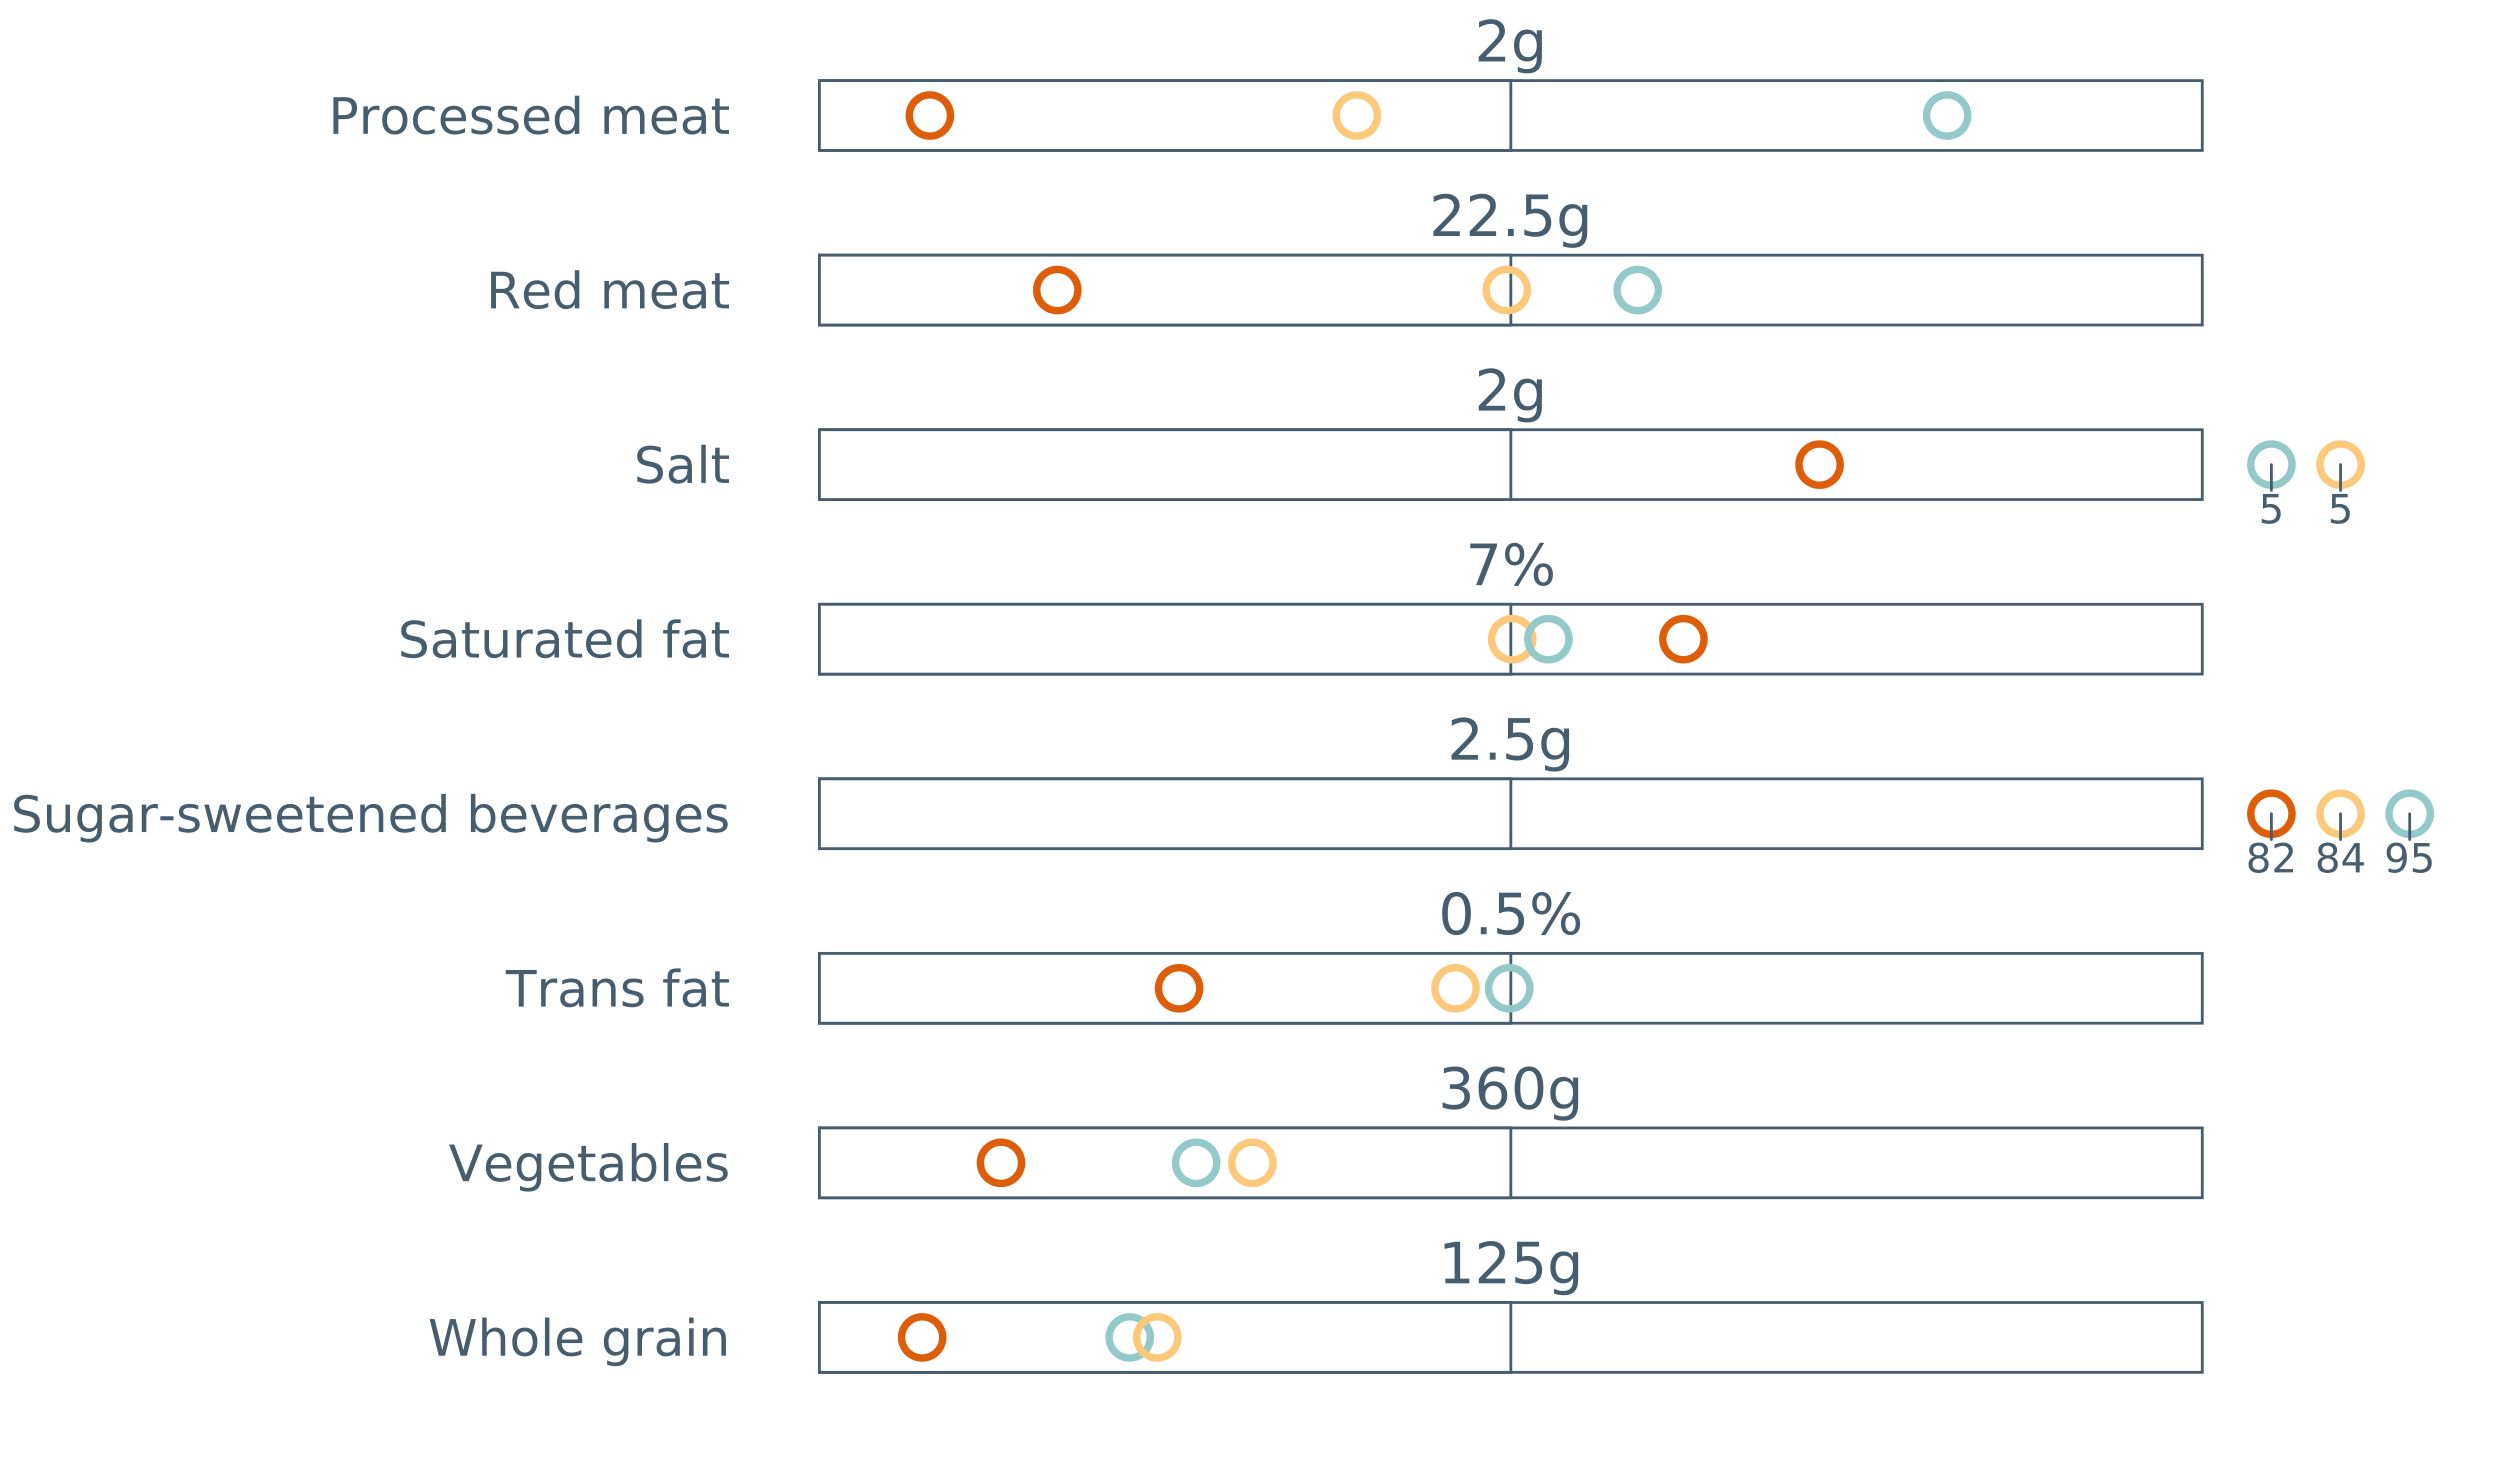 <?xml version="1.0" encoding="UTF-8"?>
<svg xmlns="http://www.w3.org/2000/svg" xmlns:xlink="http://www.w3.org/1999/xlink" width="1234.286pt" height="720pt" viewBox="0 0 1234.286 720" version="1.1">
<rect x="0" y="0" width="1234.286" height="720" fill="#333333" stroke="none"/>
<defs>
<g>
<symbol overflow="visible" id="glyph0-0">
<path style="stroke:none;" d="M 1.406 4.984 L 1.406 -19.859 L 15.484 -19.859 L 15.484 4.984 Z M 2.984 3.406 L 13.906 3.406 L 13.906 -18.266 L 2.984 -18.266 Z M 2.984 3.406 "/>
</symbol>
<symbol overflow="visible" id="glyph0-1">
<path style="stroke:none;" d="M 5.406 -2.344 L 15.094 -2.344 L 15.094 0 L 2.062 0 L 2.062 -2.344 C 3.113 -3.426 4.547 -4.883 6.359 -6.719 C 8.18 -8.562 9.328 -9.75 9.797 -10.281 C 10.691 -11.281 11.312 -12.125 11.656 -12.812 C 12.008 -13.508 12.188 -14.191 12.188 -14.859 C 12.188 -15.953 11.805 -16.844 11.047 -17.531 C 10.285 -18.219 9.289 -18.562 8.062 -18.562 C 7.188 -18.562 6.266 -18.41 5.297 -18.109 C 4.328 -17.805 3.297 -17.348 2.203 -16.734 L 2.203 -19.531 C 3.316 -19.977 4.359 -20.316 5.328 -20.547 C 6.305 -20.773 7.195 -20.891 8 -20.891 C 10.125 -20.891 11.816 -20.359 13.078 -19.297 C 14.348 -18.234 14.984 -16.816 14.984 -15.047 C 14.984 -14.203 14.82 -13.398 14.5 -12.641 C 14.188 -11.879 13.613 -10.988 12.781 -9.969 C 12.551 -9.695 11.82 -8.926 10.594 -7.656 C 9.363 -6.395 7.633 -4.625 5.406 -2.344 Z M 5.406 -2.344 "/>
</symbol>
<symbol overflow="visible" id="glyph0-2">
<path style="stroke:none;" d="M 12.781 -7.875 C 12.781 -9.707 12.398 -11.129 11.641 -12.141 C 10.891 -13.148 9.832 -13.656 8.469 -13.656 C 7.113 -13.656 6.055 -13.148 5.297 -12.141 C 4.547 -11.129 4.172 -9.707 4.172 -7.875 C 4.172 -6.051 4.547 -4.633 5.297 -3.625 C 6.055 -2.625 7.113 -2.125 8.469 -2.125 C 9.832 -2.125 10.891 -2.625 11.641 -3.625 C 12.398 -4.633 12.781 -6.051 12.781 -7.875 Z M 15.312 -1.906 C 15.312 0.707 14.727 2.656 13.562 3.938 C 12.406 5.219 10.625 5.859 8.219 5.859 C 7.332 5.859 6.492 5.789 5.703 5.656 C 4.91 5.52 4.145 5.316 3.406 5.047 L 3.406 2.578 C 4.145 2.984 4.879 3.281 5.609 3.469 C 6.336 3.664 7.078 3.766 7.828 3.766 C 9.484 3.766 10.723 3.332 11.547 2.469 C 12.367 1.602 12.781 0.297 12.781 -1.453 L 12.781 -2.703 C 12.258 -1.797 11.594 -1.117 10.781 -0.672 C 9.969 -0.223 8.988 0 7.844 0 C 5.957 0 4.438 -0.719 3.281 -2.156 C 2.125 -3.594 1.547 -5.5 1.547 -7.875 C 1.547 -10.258 2.125 -12.172 3.281 -13.609 C 4.438 -15.047 5.957 -15.766 7.844 -15.766 C 8.988 -15.766 9.969 -15.539 10.781 -15.094 C 11.594 -14.645 12.258 -13.969 12.781 -13.062 L 12.781 -15.391 L 15.312 -15.391 Z M 15.312 -1.906 "/>
</symbol>
<symbol overflow="visible" id="glyph0-3">
<path style="stroke:none;" d="M 3.016 -3.484 L 5.906 -3.484 L 5.906 0 L 3.016 0 Z M 3.016 -3.484 "/>
</symbol>
<symbol overflow="visible" id="glyph0-4">
<path style="stroke:none;" d="M 3.031 -20.531 L 13.938 -20.531 L 13.938 -18.188 L 5.578 -18.188 L 5.578 -13.156 C 5.984 -13.289 6.383 -13.391 6.781 -13.453 C 7.188 -13.523 7.594 -13.562 8 -13.562 C 10.289 -13.562 12.102 -12.93 13.438 -11.672 C 14.781 -10.422 15.453 -8.723 15.453 -6.578 C 15.453 -4.367 14.766 -2.648 13.391 -1.422 C 12.016 -0.203 10.078 0.406 7.578 0.406 C 6.711 0.406 5.832 0.328 4.938 0.172 C 4.051 0.023 3.129 -0.191 2.172 -0.484 L 2.172 -3.266 C 2.992 -2.816 3.844 -2.484 4.719 -2.266 C 5.602 -2.047 6.535 -1.938 7.516 -1.938 C 9.109 -1.938 10.363 -2.352 11.281 -3.188 C 12.207 -4.02 12.672 -5.148 12.672 -6.578 C 12.672 -8.016 12.207 -9.148 11.281 -9.984 C 10.363 -10.816 9.109 -11.234 7.516 -11.234 C 6.773 -11.234 6.035 -11.148 5.297 -10.984 C 4.555 -10.816 3.801 -10.562 3.031 -10.219 Z M 3.031 -20.531 "/>
</symbol>
<symbol overflow="visible" id="glyph0-5">
<path style="stroke:none;" d="M 2.312 -20.531 L 15.516 -20.531 L 15.516 -19.344 L 8.062 0 L 5.156 0 L 12.172 -18.188 L 2.312 -18.188 Z M 2.312 -20.531 "/>
</symbol>
<symbol overflow="visible" id="glyph0-6">
<path style="stroke:none;" d="M 20.469 -9.031 C 19.676 -9.031 19.051 -8.691 18.594 -8.016 C 18.133 -7.336 17.906 -6.395 17.906 -5.188 C 17.906 -3.988 18.133 -3.047 18.594 -2.359 C 19.051 -1.68 19.676 -1.344 20.469 -1.344 C 21.25 -1.344 21.863 -1.68 22.312 -2.359 C 22.77 -3.047 23 -3.988 23 -5.188 C 23 -6.383 22.77 -7.32 22.312 -8 C 21.863 -8.688 21.25 -9.031 20.469 -9.031 Z M 20.469 -10.781 C 21.914 -10.781 23.066 -10.273 23.922 -9.266 C 24.773 -8.254 25.203 -6.895 25.203 -5.188 C 25.203 -3.469 24.77 -2.102 23.906 -1.094 C 23.051 -0.094 21.906 0.406 20.469 0.406 C 19 0.406 17.836 -0.094 16.984 -1.094 C 16.141 -2.102 15.719 -3.469 15.719 -5.188 C 15.719 -6.906 16.145 -8.266 17 -9.266 C 17.852 -10.273 19.008 -10.781 20.469 -10.781 Z M 6.281 -19.156 C 5.488 -19.156 4.863 -18.812 4.406 -18.125 C 3.957 -17.445 3.734 -16.508 3.734 -15.312 C 3.734 -14.102 3.957 -13.16 4.406 -12.484 C 4.863 -11.805 5.488 -11.469 6.281 -11.469 C 7.082 -11.469 7.707 -11.805 8.156 -12.484 C 8.613 -13.16 8.844 -14.102 8.844 -15.312 C 8.844 -16.5 8.613 -17.438 8.156 -18.125 C 7.695 -18.812 7.07 -19.156 6.281 -19.156 Z M 18.703 -20.891 L 20.891 -20.891 L 8.062 0.406 L 5.859 0.406 Z M 6.281 -20.891 C 7.727 -20.891 8.883 -20.391 9.75 -19.391 C 10.613 -18.391 11.047 -17.031 11.047 -15.312 C 11.047 -13.582 10.613 -12.219 9.75 -11.219 C 8.895 -10.219 7.738 -9.719 6.281 -9.719 C 4.82 -9.719 3.664 -10.219 2.812 -11.219 C 1.969 -12.227 1.547 -13.594 1.547 -15.312 C 1.547 -17.02 1.973 -18.375 2.828 -19.375 C 3.68 -20.383 4.832 -20.891 6.281 -20.891 Z M 6.281 -20.891 "/>
</symbol>
<symbol overflow="visible" id="glyph0-7">
<path style="stroke:none;" d="M 8.953 -18.703 C 7.523 -18.703 6.445 -18 5.719 -16.594 C 5 -15.188 4.641 -13.07 4.641 -10.25 C 4.641 -7.426 5 -5.312 5.719 -3.906 C 6.445 -2.5 7.523 -1.797 8.953 -1.797 C 10.391 -1.797 11.469 -2.5 12.188 -3.906 C 12.906 -5.312 13.266 -7.426 13.266 -10.25 C 13.266 -13.07 12.906 -15.188 12.188 -16.594 C 11.469 -18 10.391 -18.703 8.953 -18.703 Z M 8.953 -20.891 C 11.254 -20.891 13.008 -19.977 14.219 -18.156 C 15.438 -16.344 16.047 -13.707 16.047 -10.25 C 16.047 -6.789 15.438 -4.148 14.219 -2.328 C 13.008 -0.504 11.254 0.406 8.953 0.406 C 6.648 0.406 4.891 -0.504 3.672 -2.328 C 2.461 -4.148 1.859 -6.789 1.859 -10.25 C 1.859 -13.707 2.461 -16.344 3.672 -18.156 C 4.891 -19.977 6.648 -20.891 8.953 -20.891 Z M 8.953 -20.891 "/>
</symbol>
<symbol overflow="visible" id="glyph0-8">
<path style="stroke:none;" d="M 11.422 -11.062 C 12.754 -10.781 13.789 -10.191 14.531 -9.297 C 15.281 -8.398 15.656 -7.289 15.656 -5.969 C 15.656 -3.938 14.957 -2.363 13.562 -1.25 C 12.176 -0.145 10.195 0.406 7.625 0.406 C 6.77 0.406 5.883 0.316 4.969 0.141 C 4.062 -0.023 3.117 -0.281 2.141 -0.625 L 2.141 -3.297 C 2.91 -2.848 3.754 -2.508 4.672 -2.281 C 5.586 -2.051 6.547 -1.938 7.547 -1.938 C 9.285 -1.938 10.609 -2.281 11.516 -2.969 C 12.43 -3.656 12.891 -4.656 12.891 -5.969 C 12.891 -7.176 12.469 -8.117 11.625 -8.797 C 10.781 -9.484 9.598 -9.828 8.078 -9.828 L 5.688 -9.828 L 5.688 -12.109 L 8.188 -12.109 C 9.562 -12.109 10.609 -12.379 11.328 -12.922 C 12.055 -13.473 12.422 -14.258 12.422 -15.281 C 12.422 -16.344 12.047 -17.156 11.297 -17.719 C 10.547 -18.281 9.473 -18.562 8.078 -18.562 C 7.316 -18.562 6.5 -18.477 5.625 -18.312 C 4.758 -18.145 3.805 -17.891 2.766 -17.547 L 2.766 -20.016 C 3.816 -20.305 4.801 -20.523 5.719 -20.672 C 6.645 -20.816 7.516 -20.891 8.328 -20.891 C 10.441 -20.891 12.109 -20.41 13.328 -19.453 C 14.555 -18.504 15.172 -17.211 15.172 -15.578 C 15.172 -14.441 14.844 -13.477 14.188 -12.688 C 13.539 -11.906 12.617 -11.363 11.422 -11.062 Z M 11.422 -11.062 "/>
</symbol>
<symbol overflow="visible" id="glyph0-9">
<path style="stroke:none;" d="M 9.297 -11.375 C 8.047 -11.375 7.055 -10.945 6.328 -10.094 C 5.598 -9.238 5.234 -8.066 5.234 -6.578 C 5.234 -5.109 5.598 -3.941 6.328 -3.078 C 7.055 -2.223 8.047 -1.797 9.297 -1.797 C 10.535 -1.797 11.52 -2.223 12.25 -3.078 C 12.977 -3.941 13.344 -5.109 13.344 -6.578 C 13.344 -8.066 12.977 -9.238 12.25 -10.094 C 11.52 -10.945 10.535 -11.375 9.297 -11.375 Z M 14.812 -20.078 L 14.812 -17.547 C 14.113 -17.867 13.406 -18.117 12.688 -18.297 C 11.977 -18.473 11.281 -18.562 10.594 -18.562 C 8.758 -18.562 7.359 -17.941 6.391 -16.703 C 5.422 -15.461 4.867 -13.594 4.734 -11.094 C 5.273 -11.895 5.953 -12.504 6.766 -12.922 C 7.578 -13.348 8.473 -13.562 9.453 -13.562 C 11.516 -13.562 13.145 -12.938 14.344 -11.688 C 15.539 -10.438 16.141 -8.734 16.141 -6.578 C 16.141 -4.473 15.516 -2.781 14.266 -1.5 C 13.023 -0.227 11.367 0.406 9.297 0.406 C 6.922 0.406 5.102 -0.504 3.844 -2.328 C 2.594 -4.148 1.969 -6.789 1.969 -10.25 C 1.969 -13.488 2.734 -16.07 4.266 -18 C 5.805 -19.926 7.875 -20.891 10.469 -20.891 C 11.164 -20.891 11.867 -20.82 12.578 -20.688 C 13.297 -20.551 14.039 -20.348 14.812 -20.078 Z M 14.812 -20.078 "/>
</symbol>
<symbol overflow="visible" id="glyph0-10">
<path style="stroke:none;" d="M 3.484 -2.344 L 8.031 -2.344 L 8.031 -18 L 3.094 -17 L 3.094 -19.531 L 8 -20.531 L 10.781 -20.531 L 10.781 -2.344 L 15.312 -2.344 L 15.312 0 L 3.484 0 Z M 3.484 -2.344 "/>
</symbol>
<symbol overflow="visible" id="glyph1-0">
<path style="stroke:none;" d="M 0.984 3.516 L 0.984 -14 L 10.922 -14 L 10.922 3.516 Z M 2.109 2.406 L 9.812 2.406 L 9.812 -12.891 L 2.109 -12.891 Z M 2.109 2.406 "/>
</symbol>
<symbol overflow="visible" id="glyph1-1">
<path style="stroke:none;" d="M 2.141 -14.484 L 9.828 -14.484 L 9.828 -12.828 L 3.938 -12.828 L 3.938 -9.281 C 4.219 -9.375 4.5 -9.445 4.781 -9.5 C 5.07 -9.551 5.359 -9.578 5.641 -9.578 C 7.254 -9.578 8.535 -9.129 9.484 -8.234 C 10.43 -7.348 10.906 -6.148 10.906 -4.641 C 10.906 -3.086 10.414 -1.879 9.438 -1.016 C 8.469 -0.148 7.102 0.281 5.344 0.281 C 4.738 0.281 4.117 0.227 3.484 0.125 C 2.859 0.02 2.207 -0.133 1.531 -0.344 L 1.531 -2.312 C 2.113 -1.988 2.711 -1.75 3.328 -1.594 C 3.953 -1.445 4.609 -1.375 5.297 -1.375 C 6.422 -1.375 7.305 -1.664 7.953 -2.25 C 8.609 -2.832 8.938 -3.629 8.938 -4.641 C 8.938 -5.648 8.609 -6.445 7.953 -7.031 C 7.305 -7.625 6.422 -7.922 5.297 -7.922 C 4.773 -7.922 4.254 -7.863 3.734 -7.75 C 3.211 -7.633 2.68 -7.453 2.141 -7.203 Z M 2.141 -14.484 "/>
</symbol>
<symbol overflow="visible" id="glyph1-2">
<path style="stroke:none;" d="M 6.312 -6.875 C 5.383 -6.875 4.648 -6.625 4.109 -6.125 C 3.578 -5.625 3.312 -4.941 3.312 -4.078 C 3.312 -3.203 3.578 -2.516 4.109 -2.016 C 4.648 -1.516 5.383 -1.266 6.312 -1.266 C 7.238 -1.266 7.969 -1.516 8.5 -2.016 C 9.039 -2.516 9.312 -3.203 9.312 -4.078 C 9.312 -4.941 9.047 -5.625 8.516 -6.125 C 7.984 -6.625 7.25 -6.875 6.312 -6.875 Z M 4.359 -7.703 C 3.516 -7.91 2.859 -8.301 2.391 -8.875 C 1.922 -9.457 1.688 -10.16 1.688 -10.984 C 1.688 -12.141 2.098 -13.051 2.922 -13.719 C 3.742 -14.395 4.875 -14.734 6.312 -14.734 C 7.75 -14.734 8.879 -14.395 9.703 -13.719 C 10.523 -13.051 10.938 -12.141 10.938 -10.984 C 10.938 -10.16 10.703 -9.457 10.234 -8.875 C 9.766 -8.301 9.113 -7.91 8.281 -7.703 C 9.227 -7.484 9.961 -7.051 10.484 -6.406 C 11.016 -5.77 11.281 -4.992 11.281 -4.078 C 11.281 -2.672 10.848 -1.594 9.984 -0.844 C 9.129 -0.094 7.906 0.281 6.312 0.281 C 4.719 0.281 3.488 -0.094 2.625 -0.844 C 1.77 -1.594 1.344 -2.672 1.344 -4.078 C 1.344 -4.992 1.609 -5.77 2.141 -6.406 C 2.672 -7.051 3.41 -7.484 4.359 -7.703 Z M 3.641 -10.797 C 3.641 -10.047 3.875 -9.461 4.344 -9.047 C 4.812 -8.629 5.469 -8.422 6.312 -8.422 C 7.156 -8.422 7.812 -8.629 8.281 -9.047 C 8.758 -9.461 9 -10.047 9 -10.797 C 9 -11.547 8.758 -12.129 8.281 -12.547 C 7.812 -12.973 7.156 -13.188 6.312 -13.188 C 5.469 -13.188 4.812 -12.973 4.344 -12.547 C 3.875 -12.129 3.641 -11.547 3.641 -10.797 Z M 3.641 -10.797 "/>
</symbol>
<symbol overflow="visible" id="glyph1-3">
<path style="stroke:none;" d="M 3.812 -1.656 L 10.641 -1.656 L 10.641 0 L 1.453 0 L 1.453 -1.656 C 2.191 -2.414 3.203 -3.441 4.484 -4.734 C 5.773 -6.035 6.582 -6.875 6.906 -7.25 C 7.539 -7.957 7.977 -8.555 8.219 -9.047 C 8.469 -9.535 8.594 -10.016 8.594 -10.484 C 8.594 -11.254 8.32 -11.879 7.781 -12.359 C 7.25 -12.848 6.551 -13.094 5.688 -13.094 C 5.07 -13.094 4.422 -12.984 3.734 -12.766 C 3.055 -12.555 2.328 -12.234 1.547 -11.797 L 1.547 -13.781 C 2.336 -14.094 3.078 -14.328 3.766 -14.484 C 4.453 -14.648 5.078 -14.734 5.641 -14.734 C 7.141 -14.734 8.332 -14.359 9.219 -13.609 C 10.113 -12.859 10.562 -11.859 10.562 -10.609 C 10.562 -10.016 10.453 -9.445 10.234 -8.906 C 10.016 -8.375 9.609 -7.75 9.016 -7.031 C 8.859 -6.844 8.344 -6.301 7.469 -5.406 C 6.602 -4.508 5.383 -3.258 3.812 -1.656 Z M 3.812 -1.656 "/>
</symbol>
<symbol overflow="visible" id="glyph1-4">
<path style="stroke:none;" d="M 7.5 -12.766 L 2.562 -5.047 L 7.5 -5.047 Z M 6.984 -14.484 L 9.453 -14.484 L 9.453 -5.047 L 11.516 -5.047 L 11.516 -3.406 L 9.453 -3.406 L 9.453 0 L 7.5 0 L 7.5 -3.406 L 0.969 -3.406 L 0.969 -5.297 Z M 6.984 -14.484 "/>
</symbol>
<symbol overflow="visible" id="glyph1-5">
<path style="stroke:none;" d="M 2.188 -0.297 L 2.188 -2.078 C 2.676 -1.848 3.172 -1.672 3.672 -1.547 C 4.18 -1.43 4.676 -1.375 5.156 -1.375 C 6.445 -1.375 7.43 -1.805 8.109 -2.672 C 8.797 -3.535 9.191 -4.852 9.297 -6.625 C 8.922 -6.07 8.441 -5.645 7.859 -5.344 C 7.285 -5.051 6.648 -4.906 5.953 -4.906 C 4.504 -4.906 3.359 -5.344 2.516 -6.219 C 1.672 -7.094 1.25 -8.289 1.25 -9.812 C 1.25 -11.301 1.688 -12.492 2.562 -13.391 C 3.445 -14.285 4.617 -14.734 6.078 -14.734 C 7.754 -14.734 9.031 -14.094 9.906 -12.812 C 10.789 -11.531 11.234 -9.664 11.234 -7.219 C 11.234 -4.938 10.691 -3.113 9.609 -1.75 C 8.523 -0.395 7.07 0.281 5.25 0.281 C 4.758 0.281 4.258 0.227 3.75 0.125 C 3.25 0.031 2.727 -0.109 2.188 -0.297 Z M 6.078 -6.438 C 6.961 -6.438 7.66 -6.738 8.172 -7.344 C 8.68 -7.945 8.938 -8.77 8.938 -9.812 C 8.938 -10.852 8.68 -11.676 8.172 -12.281 C 7.66 -12.883 6.961 -13.188 6.078 -13.188 C 5.203 -13.188 4.504 -12.883 3.984 -12.281 C 3.473 -11.676 3.219 -10.852 3.219 -9.812 C 3.219 -8.77 3.473 -7.945 3.984 -7.344 C 4.504 -6.738 5.203 -6.438 6.078 -6.438 Z M 6.078 -6.438 "/>
</symbol>
<symbol overflow="visible" id="glyph2-0">
<path style="stroke:none;" d="M 1.234 4.391 L 1.234 -17.5 L 13.641 -17.5 L 13.641 4.391 Z M 2.625 3 L 12.266 3 L 12.266 -16.094 L 2.625 -16.094 Z M 2.625 3 "/>
</symbol>
<symbol overflow="visible" id="glyph2-1">
<path style="stroke:none;" d="M 0.828 -18.094 L 3.297 -18.094 L 7.094 -2.797 L 10.891 -18.094 L 13.641 -18.094 L 17.453 -2.797 L 21.234 -18.094 L 23.719 -18.094 L 19.172 0 L 16.094 0 L 12.281 -15.703 L 8.438 0 L 5.359 0 Z M 0.828 -18.094 "/>
</symbol>
<symbol overflow="visible" id="glyph2-2">
<path style="stroke:none;" d="M 13.625 -8.188 L 13.625 0 L 11.391 0 L 11.391 -8.125 C 11.391 -9.406 11.141 -10.363 10.641 -11 C 10.141 -11.633 9.391 -11.953 8.391 -11.953 C 7.18 -11.953 6.227 -11.566 5.531 -10.797 C 4.844 -10.035 4.5 -8.992 4.5 -7.672 L 4.5 0 L 2.25 0 L 2.25 -18.859 L 4.5 -18.859 L 4.5 -11.469 C 5.031 -12.281 5.656 -12.883 6.375 -13.281 C 7.102 -13.688 7.938 -13.891 8.875 -13.891 C 10.438 -13.891 11.617 -13.406 12.422 -12.438 C 13.223 -11.477 13.625 -10.062 13.625 -8.188 Z M 13.625 -8.188 "/>
</symbol>
<symbol overflow="visible" id="glyph2-3">
<path style="stroke:none;" d="M 7.594 -12 C 6.395 -12 5.445 -11.531 4.75 -10.594 C 4.062 -9.664 3.719 -8.391 3.719 -6.766 C 3.719 -5.148 4.062 -3.875 4.75 -2.938 C 5.445 -2 6.395 -1.531 7.594 -1.531 C 8.781 -1.531 9.723 -2 10.422 -2.938 C 11.117 -3.875 11.469 -5.148 11.469 -6.766 C 11.469 -8.379 11.117 -9.656 10.422 -10.594 C 9.723 -11.531 8.781 -12 7.594 -12 Z M 7.594 -13.891 C 9.531 -13.891 11.051 -13.258 12.156 -12 C 13.27 -10.738 13.828 -8.992 13.828 -6.766 C 13.828 -4.547 13.27 -2.805 12.156 -1.547 C 11.051 -0.285 9.531 0.344 7.594 0.344 C 5.645 0.344 4.117 -0.285 3.016 -1.547 C 1.922 -2.805 1.375 -4.547 1.375 -6.766 C 1.375 -8.992 1.922 -10.738 3.016 -12 C 4.117 -13.258 5.645 -13.891 7.594 -13.891 Z M 7.594 -13.891 "/>
</symbol>
<symbol overflow="visible" id="glyph2-4">
<path style="stroke:none;" d="M 2.344 -18.859 L 4.562 -18.859 L 4.562 0 L 2.344 0 Z M 2.344 -18.859 "/>
</symbol>
<symbol overflow="visible" id="glyph2-5">
<path style="stroke:none;" d="M 13.938 -7.344 L 13.938 -6.25 L 3.688 -6.25 C 3.789 -4.719 4.254 -3.547 5.078 -2.734 C 5.91 -1.93 7.066 -1.531 8.547 -1.531 C 9.398 -1.531 10.227 -1.633 11.031 -1.844 C 11.832 -2.062 12.629 -2.379 13.422 -2.797 L 13.422 -0.688 C 12.617 -0.352 11.797 -0.098 10.953 0.078 C 10.117 0.254 9.27 0.344 8.406 0.344 C 6.238 0.344 4.523 -0.281 3.266 -1.531 C 2.004 -2.789 1.375 -4.5 1.375 -6.656 C 1.375 -8.875 1.973 -10.633 3.172 -11.938 C 4.367 -13.238 5.984 -13.891 8.016 -13.891 C 9.848 -13.891 11.289 -13.301 12.344 -12.125 C 13.406 -10.957 13.938 -9.363 13.938 -7.344 Z M 11.719 -8 C 11.695 -9.219 11.352 -10.188 10.688 -10.906 C 10.02 -11.633 9.141 -12 8.047 -12 C 6.797 -12 5.797 -11.645 5.047 -10.938 C 4.305 -10.238 3.879 -9.254 3.766 -7.984 Z M 11.719 -8 "/>
</symbol>
<symbol overflow="visible" id="glyph2-6">
<path style="stroke:none;" d=""/>
</symbol>
<symbol overflow="visible" id="glyph2-7">
<path style="stroke:none;" d="M 11.266 -6.938 C 11.266 -8.551 10.93 -9.801 10.266 -10.688 C 9.598 -11.582 8.664 -12.031 7.469 -12.031 C 6.27 -12.031 5.336 -11.582 4.672 -10.688 C 4.004 -9.801 3.672 -8.551 3.672 -6.938 C 3.672 -5.332 4.004 -4.082 4.672 -3.188 C 5.336 -2.301 6.27 -1.859 7.469 -1.859 C 8.664 -1.859 9.598 -2.301 10.266 -3.188 C 10.93 -4.082 11.266 -5.332 11.266 -6.938 Z M 13.5 -1.688 C 13.5 0.625 12.984 2.344 11.953 3.469 C 10.93 4.594 9.363 5.156 7.25 5.156 C 6.457 5.156 5.711 5.098 5.016 4.984 C 4.328 4.867 3.656 4.691 3 4.453 L 3 2.281 C 3.656 2.633 4.301 2.895 4.938 3.062 C 5.582 3.227 6.234 3.312 6.891 3.312 C 8.359 3.312 9.453 2.93 10.172 2.172 C 10.898 1.41 11.266 0.258 11.266 -1.281 L 11.266 -2.391 C 10.805 -1.586 10.219 -0.988 9.5 -0.594 C 8.781 -0.195 7.922 0 6.922 0 C 5.254 0 3.91 -0.629 2.891 -1.891 C 1.879 -3.16 1.375 -4.844 1.375 -6.938 C 1.375 -9.039 1.879 -10.723 2.891 -11.984 C 3.91 -13.254 5.254 -13.891 6.922 -13.891 C 7.922 -13.891 8.781 -13.691 9.5 -13.297 C 10.219 -12.898 10.805 -12.305 11.266 -11.516 L 11.266 -13.562 L 13.5 -13.562 Z M 13.5 -1.688 "/>
</symbol>
<symbol overflow="visible" id="glyph2-8">
<path style="stroke:none;" d="M 10.203 -11.484 C 9.953 -11.629 9.676 -11.734 9.375 -11.797 C 9.082 -11.867 8.758 -11.906 8.406 -11.906 C 7.145 -11.906 6.176 -11.492 5.5 -10.672 C 4.832 -9.859 4.5 -8.68 4.5 -7.141 L 4.5 0 L 2.25 0 L 2.25 -13.562 L 4.5 -13.562 L 4.5 -11.469 C 4.969 -12.289 5.578 -12.898 6.328 -13.297 C 7.078 -13.691 7.988 -13.891 9.062 -13.891 C 9.219 -13.891 9.383 -13.879 9.562 -13.859 C 9.75 -13.836 9.957 -13.812 10.188 -13.781 Z M 10.203 -11.484 "/>
</symbol>
<symbol overflow="visible" id="glyph2-9">
<path style="stroke:none;" d="M 8.5 -6.828 C 6.695 -6.828 5.445 -6.617 4.75 -6.203 C 4.062 -5.785 3.719 -5.082 3.719 -4.094 C 3.719 -3.301 3.977 -2.672 4.5 -2.203 C 5.02 -1.742 5.727 -1.516 6.625 -1.516 C 7.863 -1.516 8.852 -1.953 9.594 -2.828 C 10.344 -3.703 10.719 -4.867 10.719 -6.328 L 10.719 -6.828 Z M 12.953 -7.734 L 12.953 0 L 10.719 0 L 10.719 -2.062 C 10.207 -1.238 9.57 -0.629 8.812 -0.234 C 8.062 0.148 7.133 0.344 6.031 0.344 C 4.645 0.344 3.539 -0.039 2.719 -0.812 C 1.895 -1.594 1.484 -2.641 1.484 -3.953 C 1.484 -5.473 1.992 -6.617 3.016 -7.391 C 4.047 -8.172 5.57 -8.562 7.594 -8.562 L 10.719 -8.562 L 10.719 -8.781 C 10.719 -9.812 10.379 -10.602 9.703 -11.156 C 9.035 -11.719 8.094 -12 6.875 -12 C 6.094 -12 5.332 -11.906 4.594 -11.719 C 3.863 -11.539 3.16 -11.266 2.484 -10.891 L 2.484 -12.953 C 3.297 -13.266 4.086 -13.5 4.859 -13.656 C 5.629 -13.812 6.375 -13.891 7.094 -13.891 C 9.062 -13.891 10.531 -13.379 11.5 -12.359 C 12.469 -11.348 12.953 -9.805 12.953 -7.734 Z M 12.953 -7.734 "/>
</symbol>
<symbol overflow="visible" id="glyph2-10">
<path style="stroke:none;" d="M 2.344 -13.562 L 4.562 -13.562 L 4.562 0 L 2.344 0 Z M 2.344 -18.859 L 4.562 -18.859 L 4.562 -16.031 L 2.344 -16.031 Z M 2.344 -18.859 "/>
</symbol>
<symbol overflow="visible" id="glyph2-11">
<path style="stroke:none;" d="M 13.625 -8.188 L 13.625 0 L 11.391 0 L 11.391 -8.125 C 11.391 -9.406 11.141 -10.363 10.641 -11 C 10.141 -11.633 9.391 -11.953 8.391 -11.953 C 7.18 -11.953 6.227 -11.566 5.531 -10.797 C 4.844 -10.035 4.5 -8.992 4.5 -7.672 L 4.5 0 L 2.25 0 L 2.25 -13.562 L 4.5 -13.562 L 4.5 -11.469 C 5.031 -12.281 5.656 -12.883 6.375 -13.281 C 7.102 -13.688 7.938 -13.891 8.875 -13.891 C 10.438 -13.891 11.617 -13.406 12.422 -12.438 C 13.223 -11.477 13.625 -10.062 13.625 -8.188 Z M 13.625 -8.188 "/>
</symbol>
<symbol overflow="visible" id="glyph2-12">
<path style="stroke:none;" d="M 7.094 0 L 0.188 -18.094 L 2.75 -18.094 L 8.484 -2.859 L 14.219 -18.094 L 16.766 -18.094 L 9.875 0 Z M 7.094 0 "/>
</symbol>
<symbol overflow="visible" id="glyph2-13">
<path style="stroke:none;" d="M 4.547 -17.422 L 4.547 -13.562 L 9.141 -13.562 L 9.141 -11.844 L 4.547 -11.844 L 4.547 -4.469 C 4.547 -3.363 4.695 -2.648 5 -2.328 C 5.301 -2.016 5.914 -1.859 6.844 -1.859 L 9.141 -1.859 L 9.141 0 L 6.844 0 C 5.125 0 3.938 -0.316 3.281 -0.953 C 2.625 -1.598 2.297 -2.77 2.297 -4.469 L 2.297 -11.844 L 0.672 -11.844 L 0.672 -13.562 L 2.297 -13.562 L 2.297 -17.422 Z M 4.547 -17.422 "/>
</symbol>
<symbol overflow="visible" id="glyph2-14">
<path style="stroke:none;" d="M 12.078 -6.766 C 12.078 -8.41 11.738 -9.695 11.062 -10.625 C 10.395 -11.562 9.469 -12.031 8.281 -12.031 C 7.102 -12.031 6.176 -11.562 5.5 -10.625 C 4.832 -9.695 4.5 -8.41 4.5 -6.766 C 4.5 -5.129 4.832 -3.844 5.5 -2.906 C 6.176 -1.977 7.102 -1.516 8.281 -1.516 C 9.469 -1.516 10.395 -1.977 11.062 -2.906 C 11.738 -3.844 12.078 -5.129 12.078 -6.766 Z M 4.5 -11.516 C 4.969 -12.316 5.555 -12.91 6.266 -13.297 C 6.984 -13.691 7.836 -13.891 8.828 -13.891 C 10.473 -13.891 11.812 -13.234 12.844 -11.922 C 13.875 -10.617 14.391 -8.898 14.391 -6.766 C 14.391 -4.641 13.875 -2.922 12.844 -1.609 C 11.812 -0.305 10.473 0.344 8.828 0.344 C 7.836 0.344 6.984 0.148 6.266 -0.234 C 5.555 -0.629 4.969 -1.227 4.5 -2.031 L 4.5 0 L 2.25 0 L 2.25 -18.859 L 4.5 -18.859 Z M 4.5 -11.516 "/>
</symbol>
<symbol overflow="visible" id="glyph2-15">
<path style="stroke:none;" d="M 10.984 -13.172 L 10.984 -11.062 C 10.359 -11.383 9.707 -11.625 9.031 -11.781 C 8.352 -11.945 7.648 -12.031 6.922 -12.031 C 5.816 -12.031 4.984 -11.859 4.422 -11.516 C 3.867 -11.18 3.594 -10.676 3.594 -10 C 3.594 -9.477 3.789 -9.066 4.188 -8.766 C 4.582 -8.473 5.379 -8.195 6.578 -7.938 L 7.344 -7.766 C 8.926 -7.422 10.051 -6.941 10.719 -6.328 C 11.383 -5.711 11.719 -4.852 11.719 -3.75 C 11.719 -2.488 11.219 -1.488 10.219 -0.75 C 9.219 -0.02 7.848 0.344 6.109 0.344 C 5.379 0.344 4.617 0.27 3.828 0.125 C 3.047 -0.008 2.219 -0.219 1.344 -0.5 L 1.344 -2.797 C 2.164 -2.367 2.977 -2.047 3.781 -1.828 C 4.582 -1.617 5.375 -1.516 6.156 -1.516 C 7.207 -1.516 8.016 -1.691 8.578 -2.047 C 9.141 -2.41 9.422 -2.922 9.422 -3.578 C 9.422 -4.18 9.219 -4.645 8.812 -4.969 C 8.406 -5.289 7.508 -5.602 6.125 -5.906 L 5.359 -6.078 C 3.973 -6.367 2.973 -6.816 2.359 -7.422 C 1.742 -8.023 1.438 -8.848 1.438 -9.891 C 1.438 -11.172 1.891 -12.156 2.797 -12.844 C 3.703 -13.539 4.988 -13.891 6.656 -13.891 C 7.477 -13.891 8.25 -13.828 8.969 -13.703 C 9.695 -13.586 10.367 -13.41 10.984 -13.172 Z M 10.984 -13.172 "/>
</symbol>
<symbol overflow="visible" id="glyph2-16">
<path style="stroke:none;" d="M -0.078 -18.094 L 15.234 -18.094 L 15.234 -16.031 L 8.812 -16.031 L 8.812 0 L 6.344 0 L 6.344 -16.031 L -0.078 -16.031 Z M -0.078 -18.094 "/>
</symbol>
<symbol overflow="visible" id="glyph2-17">
<path style="stroke:none;" d="M 9.203 -18.859 L 9.203 -17 L 7.078 -17 C 6.273 -17 5.719 -16.836 5.406 -16.516 C 5.094 -16.191 4.938 -15.609 4.938 -14.766 L 4.938 -13.562 L 8.609 -13.562 L 8.609 -11.844 L 4.938 -11.844 L 4.938 0 L 2.703 0 L 2.703 -11.844 L 0.562 -11.844 L 0.562 -13.562 L 2.703 -13.562 L 2.703 -14.516 C 2.703 -16.023 3.051 -17.125 3.75 -17.812 C 4.457 -18.508 5.57 -18.859 7.094 -18.859 Z M 9.203 -18.859 "/>
</symbol>
<symbol overflow="visible" id="glyph2-18">
<path style="stroke:none;" d="M 13.281 -17.5 L 13.281 -15.109 C 12.352 -15.555 11.473 -15.883 10.641 -16.094 C 9.816 -16.312 9.023 -16.422 8.266 -16.422 C 6.93 -16.422 5.898 -16.16 5.172 -15.641 C 4.453 -15.129 4.094 -14.398 4.094 -13.453 C 4.094 -12.648 4.332 -12.047 4.812 -11.641 C 5.289 -11.234 6.203 -10.906 7.547 -10.656 L 9.031 -10.344 C 10.852 -10 12.195 -9.391 13.062 -8.516 C 13.938 -7.641 14.375 -6.461 14.375 -4.984 C 14.375 -3.234 13.785 -1.906 12.609 -1 C 11.43 -0.102 9.707 0.344 7.438 0.344 C 6.582 0.344 5.672 0.242 4.703 0.047 C 3.742 -0.141 2.742 -0.422 1.703 -0.797 L 1.703 -3.312 C 2.703 -2.758 3.676 -2.344 4.625 -2.062 C 5.582 -1.781 6.52 -1.641 7.438 -1.641 C 8.832 -1.641 9.91 -1.91 10.672 -2.453 C 11.43 -3.004 11.812 -3.789 11.812 -4.812 C 11.812 -5.695 11.535 -6.391 10.984 -6.891 C 10.441 -7.391 9.551 -7.766 8.312 -8.016 L 6.828 -8.312 C 4.992 -8.676 3.672 -9.242 2.859 -10.016 C 2.047 -10.797 1.641 -11.875 1.641 -13.25 C 1.641 -14.852 2.203 -16.113 3.328 -17.031 C 4.453 -17.957 6.004 -18.422 7.984 -18.422 C 8.828 -18.422 9.688 -18.344 10.562 -18.188 C 11.445 -18.031 12.352 -17.801 13.281 -17.5 Z M 13.281 -17.5 "/>
</symbol>
<symbol overflow="visible" id="glyph2-19">
<path style="stroke:none;" d="M 2.109 -5.359 L 2.109 -13.562 L 4.344 -13.562 L 4.344 -5.438 C 4.344 -4.156 4.594 -3.191 5.094 -2.547 C 5.594 -1.91 6.344 -1.594 7.344 -1.594 C 8.539 -1.594 9.488 -1.973 10.188 -2.734 C 10.895 -3.504 11.25 -4.551 11.25 -5.875 L 11.25 -13.562 L 13.469 -13.562 L 13.469 0 L 11.25 0 L 11.25 -2.078 C 10.707 -1.254 10.078 -0.645 9.359 -0.25 C 8.641 0.145 7.812 0.344 6.875 0.344 C 5.312 0.344 4.125 -0.141 3.312 -1.109 C 2.508 -2.078 2.109 -3.492 2.109 -5.359 Z M 7.719 -13.891 Z M 7.719 -13.891 "/>
</symbol>
<symbol overflow="visible" id="glyph2-20">
<path style="stroke:none;" d="M 1.219 -7.797 L 7.734 -7.797 L 7.734 -5.797 L 1.219 -5.797 Z M 1.219 -7.797 "/>
</symbol>
<symbol overflow="visible" id="glyph2-21">
<path style="stroke:none;" d="M 1.047 -13.562 L 3.266 -13.562 L 6.062 -2.984 L 8.828 -13.562 L 11.469 -13.562 L 14.25 -2.984 L 17.016 -13.562 L 19.25 -13.562 L 15.703 0 L 13.078 0 L 10.156 -11.125 L 7.219 0 L 4.594 0 Z M 1.047 -13.562 "/>
</symbol>
<symbol overflow="visible" id="glyph2-22">
<path style="stroke:none;" d="M 11.266 -11.516 L 11.266 -18.859 L 13.5 -18.859 L 13.5 0 L 11.266 0 L 11.266 -2.031 C 10.797 -1.227 10.203 -0.629 9.484 -0.234 C 8.773 0.148 7.922 0.344 6.922 0.344 C 5.273 0.344 3.938 -0.305 2.906 -1.609 C 1.883 -2.922 1.375 -4.641 1.375 -6.766 C 1.375 -8.898 1.883 -10.617 2.906 -11.922 C 3.938 -13.234 5.273 -13.891 6.922 -13.891 C 7.922 -13.891 8.773 -13.691 9.484 -13.297 C 10.203 -12.91 10.797 -12.316 11.266 -11.516 Z M 3.672 -6.766 C 3.672 -5.129 4.004 -3.844 4.672 -2.906 C 5.348 -1.977 6.281 -1.516 7.469 -1.516 C 8.645 -1.516 9.57 -1.977 10.25 -2.906 C 10.926 -3.844 11.266 -5.129 11.266 -6.766 C 11.266 -8.41 10.926 -9.695 10.25 -10.625 C 9.57 -11.562 8.645 -12.031 7.469 -12.031 C 6.281 -12.031 5.348 -11.562 4.672 -10.625 C 4.004 -9.695 3.672 -8.41 3.672 -6.766 Z M 3.672 -6.766 "/>
</symbol>
<symbol overflow="visible" id="glyph2-23">
<path style="stroke:none;" d="M 0.734 -13.562 L 3.109 -13.562 L 7.344 -2.188 L 11.578 -13.562 L 13.938 -13.562 L 8.859 0 L 5.828 0 Z M 0.734 -13.562 "/>
</symbol>
<symbol overflow="visible" id="glyph2-24">
<path style="stroke:none;" d="M 11.016 -8.484 C 11.535 -8.305 12.047 -7.926 12.547 -7.344 C 13.047 -6.758 13.547 -5.957 14.047 -4.938 L 16.531 0 L 13.891 0 L 11.578 -4.641 C 10.984 -5.848 10.406 -6.648 9.844 -7.047 C 9.281 -7.441 8.516 -7.641 7.547 -7.641 L 4.875 -7.641 L 4.875 0 L 2.438 0 L 2.438 -18.094 L 7.953 -18.094 C 10.023 -18.094 11.566 -17.66 12.578 -16.797 C 13.598 -15.93 14.109 -14.625 14.109 -12.875 C 14.109 -11.738 13.844 -10.797 13.312 -10.047 C 12.789 -9.297 12.023 -8.773 11.016 -8.484 Z M 4.875 -16.078 L 4.875 -9.656 L 7.953 -9.656 C 9.141 -9.656 10.031 -9.926 10.625 -10.469 C 11.227 -11.02 11.531 -11.82 11.531 -12.875 C 11.531 -13.938 11.227 -14.734 10.625 -15.266 C 10.031 -15.805 9.141 -16.078 7.953 -16.078 Z M 4.875 -16.078 "/>
</symbol>
<symbol overflow="visible" id="glyph2-25">
<path style="stroke:none;" d="M 12.906 -10.969 C 13.457 -11.969 14.117 -12.703 14.891 -13.172 C 15.672 -13.648 16.586 -13.891 17.641 -13.891 C 19.055 -13.891 20.145 -13.395 20.906 -12.406 C 21.676 -11.414 22.062 -10.008 22.062 -8.188 L 22.062 0 L 19.828 0 L 19.828 -8.125 C 19.828 -9.414 19.594 -10.375 19.125 -11 C 18.664 -11.633 17.961 -11.953 17.016 -11.953 C 15.867 -11.953 14.957 -11.566 14.281 -10.797 C 13.613 -10.035 13.281 -8.992 13.281 -7.672 L 13.281 0 L 11.031 0 L 11.031 -8.125 C 11.031 -9.426 10.801 -10.391 10.344 -11.016 C 9.883 -11.641 9.176 -11.953 8.219 -11.953 C 7.07 -11.953 6.164 -11.566 5.5 -10.797 C 4.832 -10.023 4.5 -8.984 4.5 -7.672 L 4.5 0 L 2.25 0 L 2.25 -13.562 L 4.5 -13.562 L 4.5 -11.469 C 5.008 -12.289 5.617 -12.898 6.328 -13.297 C 7.035 -13.691 7.879 -13.891 8.859 -13.891 C 9.836 -13.891 10.672 -13.641 11.359 -13.141 C 12.055 -12.641 12.57 -11.914 12.906 -10.969 Z M 12.906 -10.969 "/>
</symbol>
<symbol overflow="visible" id="glyph2-26">
<path style="stroke:none;" d="M 4.875 -16.078 L 4.875 -9.281 L 7.953 -9.281 C 9.098 -9.281 9.977 -9.57 10.594 -10.156 C 11.219 -10.75 11.531 -11.594 11.531 -12.688 C 11.531 -13.77 11.219 -14.602 10.594 -15.188 C 9.977 -15.781 9.098 -16.078 7.953 -16.078 Z M 2.438 -18.094 L 7.953 -18.094 C 9.984 -18.094 11.516 -17.633 12.547 -16.719 C 13.586 -15.801 14.109 -14.457 14.109 -12.688 C 14.109 -10.895 13.586 -9.539 12.547 -8.625 C 11.516 -7.719 9.984 -7.266 7.953 -7.266 L 4.875 -7.266 L 4.875 0 L 2.438 0 Z M 2.438 -18.094 "/>
</symbol>
<symbol overflow="visible" id="glyph2-27">
<path style="stroke:none;" d="M 12.109 -13.047 L 12.109 -10.969 C 11.473 -11.312 10.836 -11.566 10.203 -11.734 C 9.566 -11.91 8.926 -12 8.281 -12 C 6.844 -12 5.723 -11.539 4.922 -10.625 C 4.117 -9.707 3.719 -8.422 3.719 -6.766 C 3.719 -5.109 4.117 -3.82 4.922 -2.906 C 5.723 -1.988 6.844 -1.531 8.281 -1.531 C 8.926 -1.531 9.566 -1.617 10.203 -1.797 C 10.836 -1.973 11.473 -2.234 12.109 -2.578 L 12.109 -0.516 C 11.484 -0.223 10.836 -0.008 10.172 0.125 C 9.504 0.27 8.797 0.344 8.047 0.344 C 6.004 0.344 4.379 -0.297 3.172 -1.578 C 1.973 -2.859 1.375 -4.586 1.375 -6.766 C 1.375 -8.984 1.977 -10.723 3.188 -11.984 C 4.406 -13.254 6.07 -13.891 8.188 -13.891 C 8.875 -13.891 9.547 -13.816 10.203 -13.672 C 10.859 -13.535 11.492 -13.328 12.109 -13.047 Z M 12.109 -13.047 "/>
</symbol>
</g>
<clipPath id="clip1">
  <path d="M 365.297 5.328 L 1229 5.328 L 1229 713 L 365.297 713 Z M 365.297 5.328 "/>
</clipPath>
</defs>
<g id="surface56135">
<path style="fill-rule:nonzero;fill:rgb(100%,100%,100%);fill-opacity:1;stroke-width:1.383;stroke-linecap:round;stroke-linejoin:round;stroke:rgb(100%,100%,100%);stroke-opacity:1;stroke-miterlimit:10;" d="M 0 0 L 1234.285 0 L 1234.285 720 L 0 720 Z M 0 0 "/>
<g clip-path="url(#clip1)" clip-rule="nonzero">
<path style=" stroke:none;fill-rule:nonzero;fill:rgb(100%,100%,100%);fill-opacity:1;" d="M 365.297 5.328 L 1228.957 5.328 L 1228.957 712.012 L 365.297 712.012 Z M 365.297 5.328 "/>
</g>
<path style="fill-rule:nonzero;fill:rgb(100%,100%,100%);fill-opacity:1;stroke-width:1.383;stroke-linecap:square;stroke-linejoin:miter;stroke:rgb(27.843%,36.078%,42.745%);stroke-opacity:1;stroke-miterlimit:10;" d="M 404.555 643.066 L 1087.293 643.066 L 1087.293 677.539 L 404.555 677.539 Z M 404.555 643.066 "/>
<path style="fill-rule:nonzero;fill:rgb(100%,100%,100%);fill-opacity:1;stroke-width:1.383;stroke-linecap:square;stroke-linejoin:miter;stroke:rgb(27.843%,36.078%,42.745%);stroke-opacity:1;stroke-miterlimit:10;" d="M 404.555 556.883 L 1087.293 556.883 L 1087.293 591.355 L 404.555 591.355 Z M 404.555 556.883 "/>
<path style="fill-rule:nonzero;fill:rgb(100%,100%,100%);fill-opacity:1;stroke-width:1.383;stroke-linecap:square;stroke-linejoin:miter;stroke:rgb(27.843%,36.078%,42.745%);stroke-opacity:1;stroke-miterlimit:10;" d="M 404.555 470.703 L 1087.293 470.703 L 1087.293 505.176 L 404.555 505.176 Z M 404.555 470.703 "/>
<path style="fill-rule:nonzero;fill:rgb(100%,100%,100%);fill-opacity:1;stroke-width:1.383;stroke-linecap:square;stroke-linejoin:miter;stroke:rgb(27.843%,36.078%,42.745%);stroke-opacity:1;stroke-miterlimit:10;" d="M 404.555 384.523 L 1087.293 384.523 L 1087.293 418.996 L 404.555 418.996 Z M 404.555 384.523 "/>
<path style="fill-rule:nonzero;fill:rgb(100%,100%,100%);fill-opacity:1;stroke-width:1.383;stroke-linecap:square;stroke-linejoin:miter;stroke:rgb(27.843%,36.078%,42.745%);stroke-opacity:1;stroke-miterlimit:10;" d="M 404.555 298.34 L 1087.293 298.34 L 1087.293 332.812 L 404.555 332.812 Z M 404.555 298.34 "/>
<path style="fill-rule:nonzero;fill:rgb(100%,100%,100%);fill-opacity:1;stroke-width:1.383;stroke-linecap:square;stroke-linejoin:miter;stroke:rgb(27.843%,36.078%,42.745%);stroke-opacity:1;stroke-miterlimit:10;" d="M 404.555 212.16 L 1087.293 212.16 L 1087.293 246.633 L 404.555 246.633 Z M 404.555 212.16 "/>
<path style="fill-rule:nonzero;fill:rgb(100%,100%,100%);fill-opacity:1;stroke-width:1.383;stroke-linecap:square;stroke-linejoin:miter;stroke:rgb(27.843%,36.078%,42.745%);stroke-opacity:1;stroke-miterlimit:10;" d="M 404.555 125.98 L 1087.293 125.98 L 1087.293 160.453 L 404.555 160.453 Z M 404.555 125.98 "/>
<path style="fill-rule:nonzero;fill:rgb(100%,100%,100%);fill-opacity:1;stroke-width:1.383;stroke-linecap:square;stroke-linejoin:miter;stroke:rgb(27.843%,36.078%,42.745%);stroke-opacity:1;stroke-miterlimit:10;" d="M 404.555 39.801 L 1087.293 39.801 L 1087.293 74.273 L 404.555 74.273 Z M 404.555 39.801 "/>
<path style="fill-rule:nonzero;fill:rgb(100%,100%,100%);fill-opacity:1;stroke-width:1.383;stroke-linecap:square;stroke-linejoin:miter;stroke:rgb(27.843%,36.078%,42.745%);stroke-opacity:1;stroke-miterlimit:10;" d="M 404.555 643.066 L 745.922 643.066 L 745.922 677.539 L 404.555 677.539 Z M 404.555 643.066 "/>
<path style="fill-rule:nonzero;fill:rgb(100%,100%,100%);fill-opacity:1;stroke-width:1.383;stroke-linecap:square;stroke-linejoin:miter;stroke:rgb(27.843%,36.078%,42.745%);stroke-opacity:1;stroke-miterlimit:10;" d="M 404.555 556.883 L 745.922 556.883 L 745.922 591.355 L 404.555 591.355 Z M 404.555 556.883 "/>
<path style="fill-rule:nonzero;fill:rgb(100%,100%,100%);fill-opacity:1;stroke-width:1.383;stroke-linecap:square;stroke-linejoin:miter;stroke:rgb(27.843%,36.078%,42.745%);stroke-opacity:1;stroke-miterlimit:10;" d="M 404.555 470.703 L 745.922 470.703 L 745.922 505.176 L 404.555 505.176 Z M 404.555 470.703 "/>
<path style="fill-rule:nonzero;fill:rgb(100%,100%,100%);fill-opacity:1;stroke-width:1.383;stroke-linecap:square;stroke-linejoin:miter;stroke:rgb(27.843%,36.078%,42.745%);stroke-opacity:1;stroke-miterlimit:10;" d="M 404.555 384.523 L 745.922 384.523 L 745.922 418.996 L 404.555 418.996 Z M 404.555 384.523 "/>
<path style="fill-rule:nonzero;fill:rgb(100%,100%,100%);fill-opacity:1;stroke-width:1.383;stroke-linecap:square;stroke-linejoin:miter;stroke:rgb(27.843%,36.078%,42.745%);stroke-opacity:1;stroke-miterlimit:10;" d="M 404.555 298.34 L 745.922 298.34 L 745.922 332.812 L 404.555 332.812 Z M 404.555 298.34 "/>
<path style="fill-rule:nonzero;fill:rgb(100%,100%,100%);fill-opacity:1;stroke-width:1.383;stroke-linecap:square;stroke-linejoin:miter;stroke:rgb(27.843%,36.078%,42.745%);stroke-opacity:1;stroke-miterlimit:10;" d="M 404.555 212.16 L 745.922 212.16 L 745.922 246.633 L 404.555 246.633 Z M 404.555 212.16 "/>
<path style="fill-rule:nonzero;fill:rgb(100%,100%,100%);fill-opacity:1;stroke-width:1.383;stroke-linecap:square;stroke-linejoin:miter;stroke:rgb(27.843%,36.078%,42.745%);stroke-opacity:1;stroke-miterlimit:10;" d="M 404.555 125.98 L 745.922 125.98 L 745.922 160.453 L 404.555 160.453 Z M 404.555 125.98 "/>
<path style="fill-rule:nonzero;fill:rgb(100%,100%,100%);fill-opacity:1;stroke-width:1.383;stroke-linecap:square;stroke-linejoin:miter;stroke:rgb(27.843%,36.078%,42.745%);stroke-opacity:1;stroke-miterlimit:10;" d="M 404.555 39.801 L 745.922 39.801 L 745.922 74.273 L 404.555 74.273 Z M 404.555 39.801 "/>
<path style="fill:none;stroke-width:3.675;stroke-linecap:round;stroke-linejoin:round;stroke:rgb(87.059%,36.471%,3.529%);stroke-opacity:1;stroke-miterlimit:10;" d="M 469.273 57.035 C 469.273 62.656 464.719 67.211 459.098 67.211 C 453.477 67.211 448.922 62.656 448.922 57.035 C 448.922 51.414 453.477 46.859 459.098 46.859 C 464.719 46.859 469.273 51.414 469.273 57.035 "/>
<path style="fill:none;stroke-width:3.675;stroke-linecap:round;stroke-linejoin:round;stroke:rgb(98.824%,78.824%,47.843%);stroke-opacity:1;stroke-miterlimit:10;" d="M 680.051 57.035 C 680.051 62.656 675.496 67.211 669.875 67.211 C 664.254 67.211 659.699 62.656 659.699 57.035 C 659.699 51.414 664.254 46.859 669.875 46.859 C 675.496 46.859 680.051 51.414 680.051 57.035 "/>
<path style="fill:none;stroke-width:3.675;stroke-linecap:round;stroke-linejoin:round;stroke:rgb(57.647%,79.216%,78.824%);stroke-opacity:1;stroke-miterlimit:10;" d="M 971.527 57.035 C 971.527 62.656 966.969 67.211 961.348 67.211 C 955.73 67.211 951.172 62.656 951.172 57.035 C 951.172 51.414 955.73 46.859 961.348 46.859 C 966.969 46.859 971.527 51.414 971.527 57.035 "/>
<path style="fill:none;stroke-width:3.675;stroke-linecap:round;stroke-linejoin:round;stroke:rgb(87.059%,36.471%,3.529%);stroke-opacity:1;stroke-miterlimit:10;" d="M 532.191 143.215 C 532.191 148.836 527.637 153.395 522.016 153.395 C 516.395 153.395 511.84 148.836 511.84 143.215 C 511.84 137.598 516.395 133.039 522.016 133.039 C 527.637 133.039 532.191 137.598 532.191 143.215 "/>
<path style="fill:none;stroke-width:3.675;stroke-linecap:round;stroke-linejoin:round;stroke:rgb(98.824%,78.824%,47.843%);stroke-opacity:1;stroke-miterlimit:10;" d="M 754.098 143.215 C 754.098 148.836 749.543 153.395 743.922 153.395 C 738.301 153.395 733.746 148.836 733.746 143.215 C 733.746 137.598 738.301 133.039 743.922 133.039 C 749.543 133.039 754.098 137.598 754.098 143.215 "/>
<path style="fill:none;stroke-width:3.675;stroke-linecap:round;stroke-linejoin:round;stroke:rgb(57.647%,79.216%,78.824%);stroke-opacity:1;stroke-miterlimit:10;" d="M 818.742 143.215 C 818.742 148.836 814.184 153.395 808.562 153.395 C 802.941 153.395 798.387 148.836 798.387 143.215 C 798.387 137.598 802.941 133.039 808.562 133.039 C 814.184 133.039 818.742 137.598 818.742 143.215 "/>
<path style="fill:none;stroke-width:3.675;stroke-linecap:round;stroke-linejoin:round;stroke:rgb(87.059%,36.471%,3.529%);stroke-opacity:1;stroke-miterlimit:10;" d="M 908.523 229.398 C 908.523 235.016 903.969 239.574 898.348 239.574 C 892.727 239.574 888.168 235.016 888.168 229.398 C 888.168 223.777 892.727 219.219 898.348 219.219 C 903.969 219.219 908.523 223.777 908.523 229.398 "/>
<path style="fill:none;stroke-width:3.675;stroke-linecap:round;stroke-linejoin:round;stroke:rgb(57.647%,79.216%,78.824%);stroke-opacity:1;stroke-miterlimit:10;" d="M 1131.605 229.398 C 1131.605 235.016 1127.047 239.574 1121.426 239.574 C 1115.809 239.574 1111.25 235.016 1111.25 229.398 C 1111.25 223.777 1115.809 219.219 1121.426 219.219 C 1127.047 219.219 1131.605 223.777 1131.605 229.398 "/>
<path style="fill:none;stroke-width:3.675;stroke-linecap:round;stroke-linejoin:round;stroke:rgb(98.824%,78.824%,47.843%);stroke-opacity:1;stroke-miterlimit:10;" d="M 1165.742 229.398 C 1165.742 235.016 1161.184 239.574 1155.562 239.574 C 1149.945 239.574 1145.387 235.016 1145.387 229.398 C 1145.387 223.777 1149.945 219.219 1155.562 219.219 C 1161.184 219.219 1165.742 223.777 1165.742 229.398 "/>
<path style="fill:none;stroke-width:3.675;stroke-linecap:round;stroke-linejoin:round;stroke:rgb(98.824%,78.824%,47.843%);stroke-opacity:1;stroke-miterlimit:10;" d="M 756.77 315.578 C 756.77 321.199 752.215 325.754 746.594 325.754 C 740.973 325.754 736.418 321.199 736.418 315.578 C 736.418 309.957 740.973 305.402 746.594 305.402 C 752.215 305.402 756.77 309.957 756.77 315.578 "/>
<path style="fill:none;stroke-width:3.675;stroke-linecap:round;stroke-linejoin:round;stroke:rgb(57.647%,79.216%,78.824%);stroke-opacity:1;stroke-miterlimit:10;" d="M 774.641 315.578 C 774.641 321.199 770.086 325.754 764.465 325.754 C 758.844 325.754 754.289 321.199 754.289 315.578 C 754.289 309.957 758.844 305.402 764.465 305.402 C 770.086 305.402 774.641 309.957 774.641 315.578 "/>
<path style="fill:none;stroke-width:3.675;stroke-linecap:round;stroke-linejoin:round;stroke:rgb(87.059%,36.471%,3.529%);stroke-opacity:1;stroke-miterlimit:10;" d="M 841.309 315.578 C 841.309 321.199 836.754 325.754 831.133 325.754 C 825.512 325.754 820.957 321.199 820.957 315.578 C 820.957 309.957 825.512 305.402 831.133 305.402 C 836.754 305.402 841.309 309.957 841.309 315.578 "/>
<path style="fill:none;stroke-width:3.675;stroke-linecap:round;stroke-linejoin:round;stroke:rgb(87.059%,36.471%,3.529%);stroke-opacity:1;stroke-miterlimit:10;" d="M 1131.605 401.758 C 1131.605 407.379 1127.047 411.934 1121.426 411.934 C 1115.809 411.934 1111.25 407.379 1111.25 401.758 C 1111.25 396.137 1115.809 391.582 1121.426 391.582 C 1127.047 391.582 1131.605 396.137 1131.605 401.758 "/>
<path style="fill:none;stroke-width:3.675;stroke-linecap:round;stroke-linejoin:round;stroke:rgb(98.824%,78.824%,47.843%);stroke-opacity:1;stroke-miterlimit:10;" d="M 1165.742 401.758 C 1165.742 407.379 1161.184 411.934 1155.562 411.934 C 1149.945 411.934 1145.387 407.379 1145.387 401.758 C 1145.387 396.137 1149.945 391.582 1155.562 391.582 C 1161.184 391.582 1165.742 396.137 1165.742 401.758 "/>
<path style="fill:none;stroke-width:3.675;stroke-linecap:round;stroke-linejoin:round;stroke:rgb(57.647%,79.216%,78.824%);stroke-opacity:1;stroke-miterlimit:10;" d="M 1199.879 401.758 C 1199.879 407.379 1195.32 411.934 1189.699 411.934 C 1184.082 411.934 1179.523 407.379 1179.523 401.758 C 1179.523 396.137 1184.082 391.582 1189.699 391.582 C 1195.32 391.582 1199.879 396.137 1199.879 401.758 "/>
<path style="fill:none;stroke-width:3.675;stroke-linecap:round;stroke-linejoin:round;stroke:rgb(87.059%,36.471%,3.529%);stroke-opacity:1;stroke-miterlimit:10;" d="M 592.312 487.938 C 592.312 493.559 587.758 498.117 582.137 498.117 C 576.516 498.117 571.961 493.559 571.961 487.938 C 571.961 482.32 576.516 477.762 582.137 477.762 C 587.758 477.762 592.312 482.32 592.312 487.938 "/>
<path style="fill:none;stroke-width:3.675;stroke-linecap:round;stroke-linejoin:round;stroke:rgb(98.824%,78.824%,47.843%);stroke-opacity:1;stroke-miterlimit:10;" d="M 728.777 487.938 C 728.777 493.559 724.219 498.117 718.602 498.117 C 712.98 498.117 708.422 493.559 708.422 487.938 C 708.422 482.32 712.98 477.762 718.602 477.762 C 724.219 477.762 728.777 482.32 728.777 487.938 "/>
<path style="fill:none;stroke-width:3.675;stroke-linecap:round;stroke-linejoin:round;stroke:rgb(57.647%,79.216%,78.824%);stroke-opacity:1;stroke-miterlimit:10;" d="M 755.32 487.938 C 755.32 493.559 750.762 498.117 745.141 498.117 C 739.523 498.117 734.965 493.559 734.965 487.938 C 734.965 482.32 739.523 477.762 745.141 477.762 C 750.762 477.762 755.32 482.32 755.32 487.938 "/>
<path style="fill:none;stroke-width:3.675;stroke-linecap:round;stroke-linejoin:round;stroke:rgb(87.059%,36.471%,3.529%);stroke-opacity:1;stroke-miterlimit:10;" d="M 504.383 574.121 C 504.383 579.742 499.824 584.297 494.207 584.297 C 488.586 584.297 484.027 579.742 484.027 574.121 C 484.027 568.5 488.586 563.941 494.207 563.941 C 499.824 563.941 504.383 568.5 504.383 574.121 "/>
<path style="fill:none;stroke-width:3.675;stroke-linecap:round;stroke-linejoin:round;stroke:rgb(57.647%,79.216%,78.824%);stroke-opacity:1;stroke-miterlimit:10;" d="M 600.746 574.121 C 600.746 579.742 596.188 584.297 590.57 584.297 C 584.949 584.297 580.391 579.742 580.391 574.121 C 580.391 568.5 584.949 563.941 590.57 563.941 C 596.188 563.941 600.746 568.5 600.746 574.121 "/>
<path style="fill:none;stroke-width:3.675;stroke-linecap:round;stroke-linejoin:round;stroke:rgb(98.824%,78.824%,47.843%);stroke-opacity:1;stroke-miterlimit:10;" d="M 628.508 574.121 C 628.508 579.742 623.953 584.297 618.332 584.297 C 612.711 584.297 608.156 579.742 608.156 574.121 C 608.156 568.5 612.711 563.941 618.332 563.941 C 623.953 563.941 628.508 568.5 628.508 574.121 "/>
<path style="fill:none;stroke-width:3.675;stroke-linecap:round;stroke-linejoin:round;stroke:rgb(87.059%,36.471%,3.529%);stroke-opacity:1;stroke-miterlimit:10;" d="M 465.453 660.301 C 465.453 665.922 460.898 670.477 455.277 670.477 C 449.656 670.477 445.102 665.922 445.102 660.301 C 445.102 654.68 449.656 650.125 455.277 650.125 C 460.898 650.125 465.453 654.68 465.453 660.301 "/>
<path style="fill:none;stroke-width:3.675;stroke-linecap:round;stroke-linejoin:round;stroke:rgb(57.647%,79.216%,78.824%);stroke-opacity:1;stroke-miterlimit:10;" d="M 567.93 660.301 C 567.93 665.922 563.375 670.477 557.754 670.477 C 552.133 670.477 547.578 665.922 547.578 660.301 C 547.578 654.68 552.133 650.125 557.754 650.125 C 563.375 650.125 567.93 654.68 567.93 660.301 "/>
<path style="fill:none;stroke-width:3.675;stroke-linecap:round;stroke-linejoin:round;stroke:rgb(98.824%,78.824%,47.843%);stroke-opacity:1;stroke-miterlimit:10;" d="M 581.555 660.301 C 581.555 665.922 577 670.477 571.379 670.477 C 565.758 670.477 561.203 665.922 561.203 660.301 C 561.203 654.68 565.758 650.125 571.379 650.125 C 577 650.125 581.555 654.68 581.555 660.301 "/>
<g style="fill:rgb(27.843%,36.078%,42.745%);fill-opacity:1;">
  <use xlink:href="#glyph0-1" x="728.023" y="30.348"/>
  <use xlink:href="#glyph0-2" x="745.941" y="30.348"/>
</g>
<g style="fill:rgb(27.843%,36.078%,42.745%);fill-opacity:1;">
  <use xlink:href="#glyph0-1" x="705.633" y="116.527"/>
  <use xlink:href="#glyph0-1" x="723.551" y="116.527"/>
  <use xlink:href="#glyph0-3" x="741.468" y="116.527"/>
  <use xlink:href="#glyph0-4" x="750.42" y="116.527"/>
  <use xlink:href="#glyph0-2" x="768.338" y="116.527"/>
</g>
<g style="fill:rgb(27.843%,36.078%,42.745%);fill-opacity:1;">
  <use xlink:href="#glyph0-1" x="728.023" y="202.707"/>
  <use xlink:href="#glyph0-2" x="745.941" y="202.707"/>
</g>
<g style="fill:rgb(27.843%,36.078%,42.745%);fill-opacity:1;">
  <use xlink:href="#glyph0-5" x="723.582" y="288.887"/>
  <use xlink:href="#glyph0-6" x="741.5" y="288.887"/>
</g>
<g style="fill:rgb(27.843%,36.078%,42.745%);fill-opacity:1;">
  <use xlink:href="#glyph0-1" x="714.59" y="375.07"/>
  <use xlink:href="#glyph0-3" x="732.508" y="375.07"/>
  <use xlink:href="#glyph0-4" x="741.46" y="375.07"/>
  <use xlink:href="#glyph0-2" x="759.377" y="375.07"/>
</g>
<g style="fill:rgb(27.843%,36.078%,42.745%);fill-opacity:1;">
  <use xlink:href="#glyph0-7" x="710.148" y="461.25"/>
  <use xlink:href="#glyph0-3" x="728.066" y="461.25"/>
  <use xlink:href="#glyph0-4" x="737.018" y="461.25"/>
  <use xlink:href="#glyph0-6" x="754.936" y="461.25"/>
</g>
<g style="fill:rgb(27.843%,36.078%,42.745%);fill-opacity:1;">
  <use xlink:href="#glyph0-8" x="710.105" y="547.43"/>
  <use xlink:href="#glyph0-9" x="728.023" y="547.43"/>
  <use xlink:href="#glyph0-7" x="745.941" y="547.43"/>
  <use xlink:href="#glyph0-2" x="763.859" y="547.43"/>
</g>
<g style="fill:rgb(27.843%,36.078%,42.745%);fill-opacity:1;">
  <use xlink:href="#glyph0-10" x="710.105" y="633.609"/>
  <use xlink:href="#glyph0-1" x="728.023" y="633.609"/>
  <use xlink:href="#glyph0-4" x="745.941" y="633.609"/>
  <use xlink:href="#glyph0-2" x="763.859" y="633.609"/>
</g>
<path style="fill:none;stroke-width:1.383;stroke-linecap:round;stroke-linejoin:round;stroke:rgb(27.843%,36.078%,42.745%);stroke-opacity:1;stroke-miterlimit:10;" d="M 1121.43 242.129 L 1121.426 229.398 "/>
<g style="fill:rgb(27.843%,36.078%,42.745%);fill-opacity:1;">
  <use xlink:href="#glyph1-1" x="1115.109" y="258.359"/>
</g>
<path style="fill:none;stroke-width:1.383;stroke-linecap:round;stroke-linejoin:round;stroke:rgb(27.843%,36.078%,42.745%);stroke-opacity:1;stroke-miterlimit:10;" d="M 1155.562 242.129 L 1155.562 229.398 "/>
<g style="fill:rgb(27.843%,36.078%,42.745%);fill-opacity:1;">
  <use xlink:href="#glyph1-1" x="1149.242" y="258.359"/>
</g>
<path style="fill:none;stroke-width:1.383;stroke-linecap:round;stroke-linejoin:round;stroke:rgb(27.843%,36.078%,42.745%);stroke-opacity:1;stroke-miterlimit:10;" d="M 1121.43 414.488 L 1121.426 401.758 "/>
<g style="fill:rgb(27.843%,36.078%,42.745%);fill-opacity:1;">
  <use xlink:href="#glyph1-2" x="1108.793" y="430.719"/>
  <use xlink:href="#glyph1-3" x="1121.431" y="430.719"/>
</g>
<path style="fill:none;stroke-width:1.383;stroke-linecap:round;stroke-linejoin:round;stroke:rgb(27.843%,36.078%,42.745%);stroke-opacity:1;stroke-miterlimit:10;" d="M 1155.562 414.488 L 1155.562 401.758 "/>
<g style="fill:rgb(27.843%,36.078%,42.745%);fill-opacity:1;">
  <use xlink:href="#glyph1-2" x="1142.926" y="430.719"/>
  <use xlink:href="#glyph1-4" x="1155.564" y="430.719"/>
</g>
<path style="fill:none;stroke-width:1.383;stroke-linecap:round;stroke-linejoin:round;stroke:rgb(27.843%,36.078%,42.745%);stroke-opacity:1;stroke-miterlimit:10;" d="M 1189.703 414.488 L 1189.699 401.758 "/>
<g style="fill:rgb(27.843%,36.078%,42.745%);fill-opacity:1;">
  <use xlink:href="#glyph1-5" x="1177.066" y="430.719"/>
  <use xlink:href="#glyph1-1" x="1189.704" y="430.719"/>
</g>
<g style="fill:rgb(27.843%,36.078%,42.745%);fill-opacity:1;">
  <use xlink:href="#glyph2-1" x="211.281" y="669.344"/>
  <use xlink:href="#glyph2-2" x="235.808" y="669.344"/>
  <use xlink:href="#glyph2-3" x="251.53" y="669.344"/>
  <use xlink:href="#glyph2-4" x="266.706" y="669.344"/>
  <use xlink:href="#glyph2-5" x="273.598" y="669.344"/>
  <use xlink:href="#glyph2-6" x="288.859" y="669.344"/>
  <use xlink:href="#glyph2-7" x="296.744" y="669.344"/>
  <use xlink:href="#glyph2-8" x="312.49" y="669.344"/>
  <use xlink:href="#glyph2-9" x="322.688" y="669.344"/>
  <use xlink:href="#glyph2-10" x="337.889" y="669.344"/>
  <use xlink:href="#glyph2-11" x="344.781" y="669.344"/>
</g>
<g style="fill:rgb(27.843%,36.078%,42.745%);fill-opacity:1;">
  <use xlink:href="#glyph2-12" x="221.52" y="583.16"/>
  <use xlink:href="#glyph2-5" x="238.489" y="583.16"/>
  <use xlink:href="#glyph2-7" x="253.75" y="583.16"/>
  <use xlink:href="#glyph2-5" x="269.496" y="583.16"/>
  <use xlink:href="#glyph2-13" x="284.757" y="583.16"/>
  <use xlink:href="#glyph2-9" x="294.483" y="583.16"/>
  <use xlink:href="#glyph2-14" x="309.683" y="583.16"/>
  <use xlink:href="#glyph2-4" x="325.429" y="583.16"/>
  <use xlink:href="#glyph2-5" x="332.321" y="583.16"/>
  <use xlink:href="#glyph2-15" x="347.582" y="583.16"/>
</g>
<g style="fill:rgb(27.843%,36.078%,42.745%);fill-opacity:1;">
  <use xlink:href="#glyph2-16" x="249.762" y="496.98"/>
  <use xlink:href="#glyph2-8" x="264.914" y="496.98"/>
  <use xlink:href="#glyph2-9" x="275.112" y="496.98"/>
  <use xlink:href="#glyph2-11" x="290.313" y="496.98"/>
  <use xlink:href="#glyph2-15" x="306.034" y="496.98"/>
  <use xlink:href="#glyph2-6" x="318.958" y="496.98"/>
  <use xlink:href="#glyph2-17" x="326.843" y="496.98"/>
  <use xlink:href="#glyph2-9" x="335.576" y="496.98"/>
  <use xlink:href="#glyph2-13" x="350.777" y="496.98"/>
</g>
<g style="fill:rgb(27.843%,36.078%,42.745%);fill-opacity:1;">
  <use xlink:href="#glyph2-18" x="5.328" y="410.801"/>
  <use xlink:href="#glyph2-19" x="21.074" y="410.801"/>
  <use xlink:href="#glyph2-7" x="36.795" y="410.801"/>
  <use xlink:href="#glyph2-9" x="52.541" y="410.801"/>
  <use xlink:href="#glyph2-8" x="67.742" y="410.801"/>
  <use xlink:href="#glyph2-20" x="77.94" y="410.801"/>
  <use xlink:href="#glyph2-15" x="86.891" y="410.801"/>
  <use xlink:href="#glyph2-21" x="99.815" y="410.801"/>
  <use xlink:href="#glyph2-5" x="120.102" y="410.801"/>
  <use xlink:href="#glyph2-5" x="135.363" y="410.801"/>
  <use xlink:href="#glyph2-13" x="150.625" y="410.801"/>
  <use xlink:href="#glyph2-5" x="160.351" y="410.801"/>
  <use xlink:href="#glyph2-11" x="175.612" y="410.801"/>
  <use xlink:href="#glyph2-5" x="191.333" y="410.801"/>
  <use xlink:href="#glyph2-22" x="206.595" y="410.801"/>
  <use xlink:href="#glyph2-6" x="222.34" y="410.801"/>
  <use xlink:href="#glyph2-14" x="230.225" y="410.801"/>
  <use xlink:href="#glyph2-5" x="245.971" y="410.801"/>
  <use xlink:href="#glyph2-23" x="261.232" y="410.801"/>
  <use xlink:href="#glyph2-5" x="275.912" y="410.801"/>
  <use xlink:href="#glyph2-8" x="291.173" y="410.801"/>
  <use xlink:href="#glyph2-9" x="301.372" y="410.801"/>
  <use xlink:href="#glyph2-7" x="316.572" y="410.801"/>
  <use xlink:href="#glyph2-5" x="332.318" y="410.801"/>
  <use xlink:href="#glyph2-15" x="347.579" y="410.801"/>
</g>
<g style="fill:rgb(27.843%,36.078%,42.745%);fill-opacity:1;">
  <use xlink:href="#glyph2-18" x="196.434" y="324.621"/>
  <use xlink:href="#glyph2-9" x="212.179" y="324.621"/>
  <use xlink:href="#glyph2-13" x="227.38" y="324.621"/>
  <use xlink:href="#glyph2-19" x="237.106" y="324.621"/>
  <use xlink:href="#glyph2-8" x="252.827" y="324.621"/>
  <use xlink:href="#glyph2-9" x="263.026" y="324.621"/>
  <use xlink:href="#glyph2-13" x="278.227" y="324.621"/>
  <use xlink:href="#glyph2-5" x="287.953" y="324.621"/>
  <use xlink:href="#glyph2-22" x="303.214" y="324.621"/>
  <use xlink:href="#glyph2-6" x="318.959" y="324.621"/>
  <use xlink:href="#glyph2-17" x="326.844" y="324.621"/>
  <use xlink:href="#glyph2-9" x="335.577" y="324.621"/>
  <use xlink:href="#glyph2-13" x="350.778" y="324.621"/>
</g>
<g style="fill:rgb(27.843%,36.078%,42.745%);fill-opacity:1;">
  <use xlink:href="#glyph2-18" x="312.941" y="238.438"/>
  <use xlink:href="#glyph2-9" x="328.687" y="238.438"/>
  <use xlink:href="#glyph2-4" x="343.888" y="238.438"/>
  <use xlink:href="#glyph2-13" x="350.78" y="238.438"/>
</g>
<g style="fill:rgb(27.843%,36.078%,42.745%);fill-opacity:1;">
  <use xlink:href="#glyph2-24" x="240.023" y="152.258"/>
  <use xlink:href="#glyph2-5" x="257.259" y="152.258"/>
  <use xlink:href="#glyph2-22" x="272.52" y="152.258"/>
  <use xlink:href="#glyph2-6" x="288.266" y="152.258"/>
  <use xlink:href="#glyph2-25" x="296.151" y="152.258"/>
  <use xlink:href="#glyph2-5" x="320.314" y="152.258"/>
  <use xlink:href="#glyph2-9" x="335.576" y="152.258"/>
  <use xlink:href="#glyph2-13" x="350.776" y="152.258"/>
</g>
<g style="fill:rgb(27.843%,36.078%,42.745%);fill-opacity:1;">
  <use xlink:href="#glyph2-26" x="162.18" y="66.078"/>
  <use xlink:href="#glyph2-8" x="177.138" y="66.078"/>
  <use xlink:href="#glyph2-3" x="187.336" y="66.078"/>
  <use xlink:href="#glyph2-27" x="202.513" y="66.078"/>
  <use xlink:href="#glyph2-5" x="216.151" y="66.078"/>
  <use xlink:href="#glyph2-15" x="231.412" y="66.078"/>
  <use xlink:href="#glyph2-15" x="244.336" y="66.078"/>
  <use xlink:href="#glyph2-5" x="257.26" y="66.078"/>
  <use xlink:href="#glyph2-22" x="272.521" y="66.078"/>
  <use xlink:href="#glyph2-6" x="288.267" y="66.078"/>
  <use xlink:href="#glyph2-25" x="296.151" y="66.078"/>
  <use xlink:href="#glyph2-5" x="320.315" y="66.078"/>
  <use xlink:href="#glyph2-9" x="335.576" y="66.078"/>
  <use xlink:href="#glyph2-13" x="350.777" y="66.078"/>
</g>
</g>
</svg>

